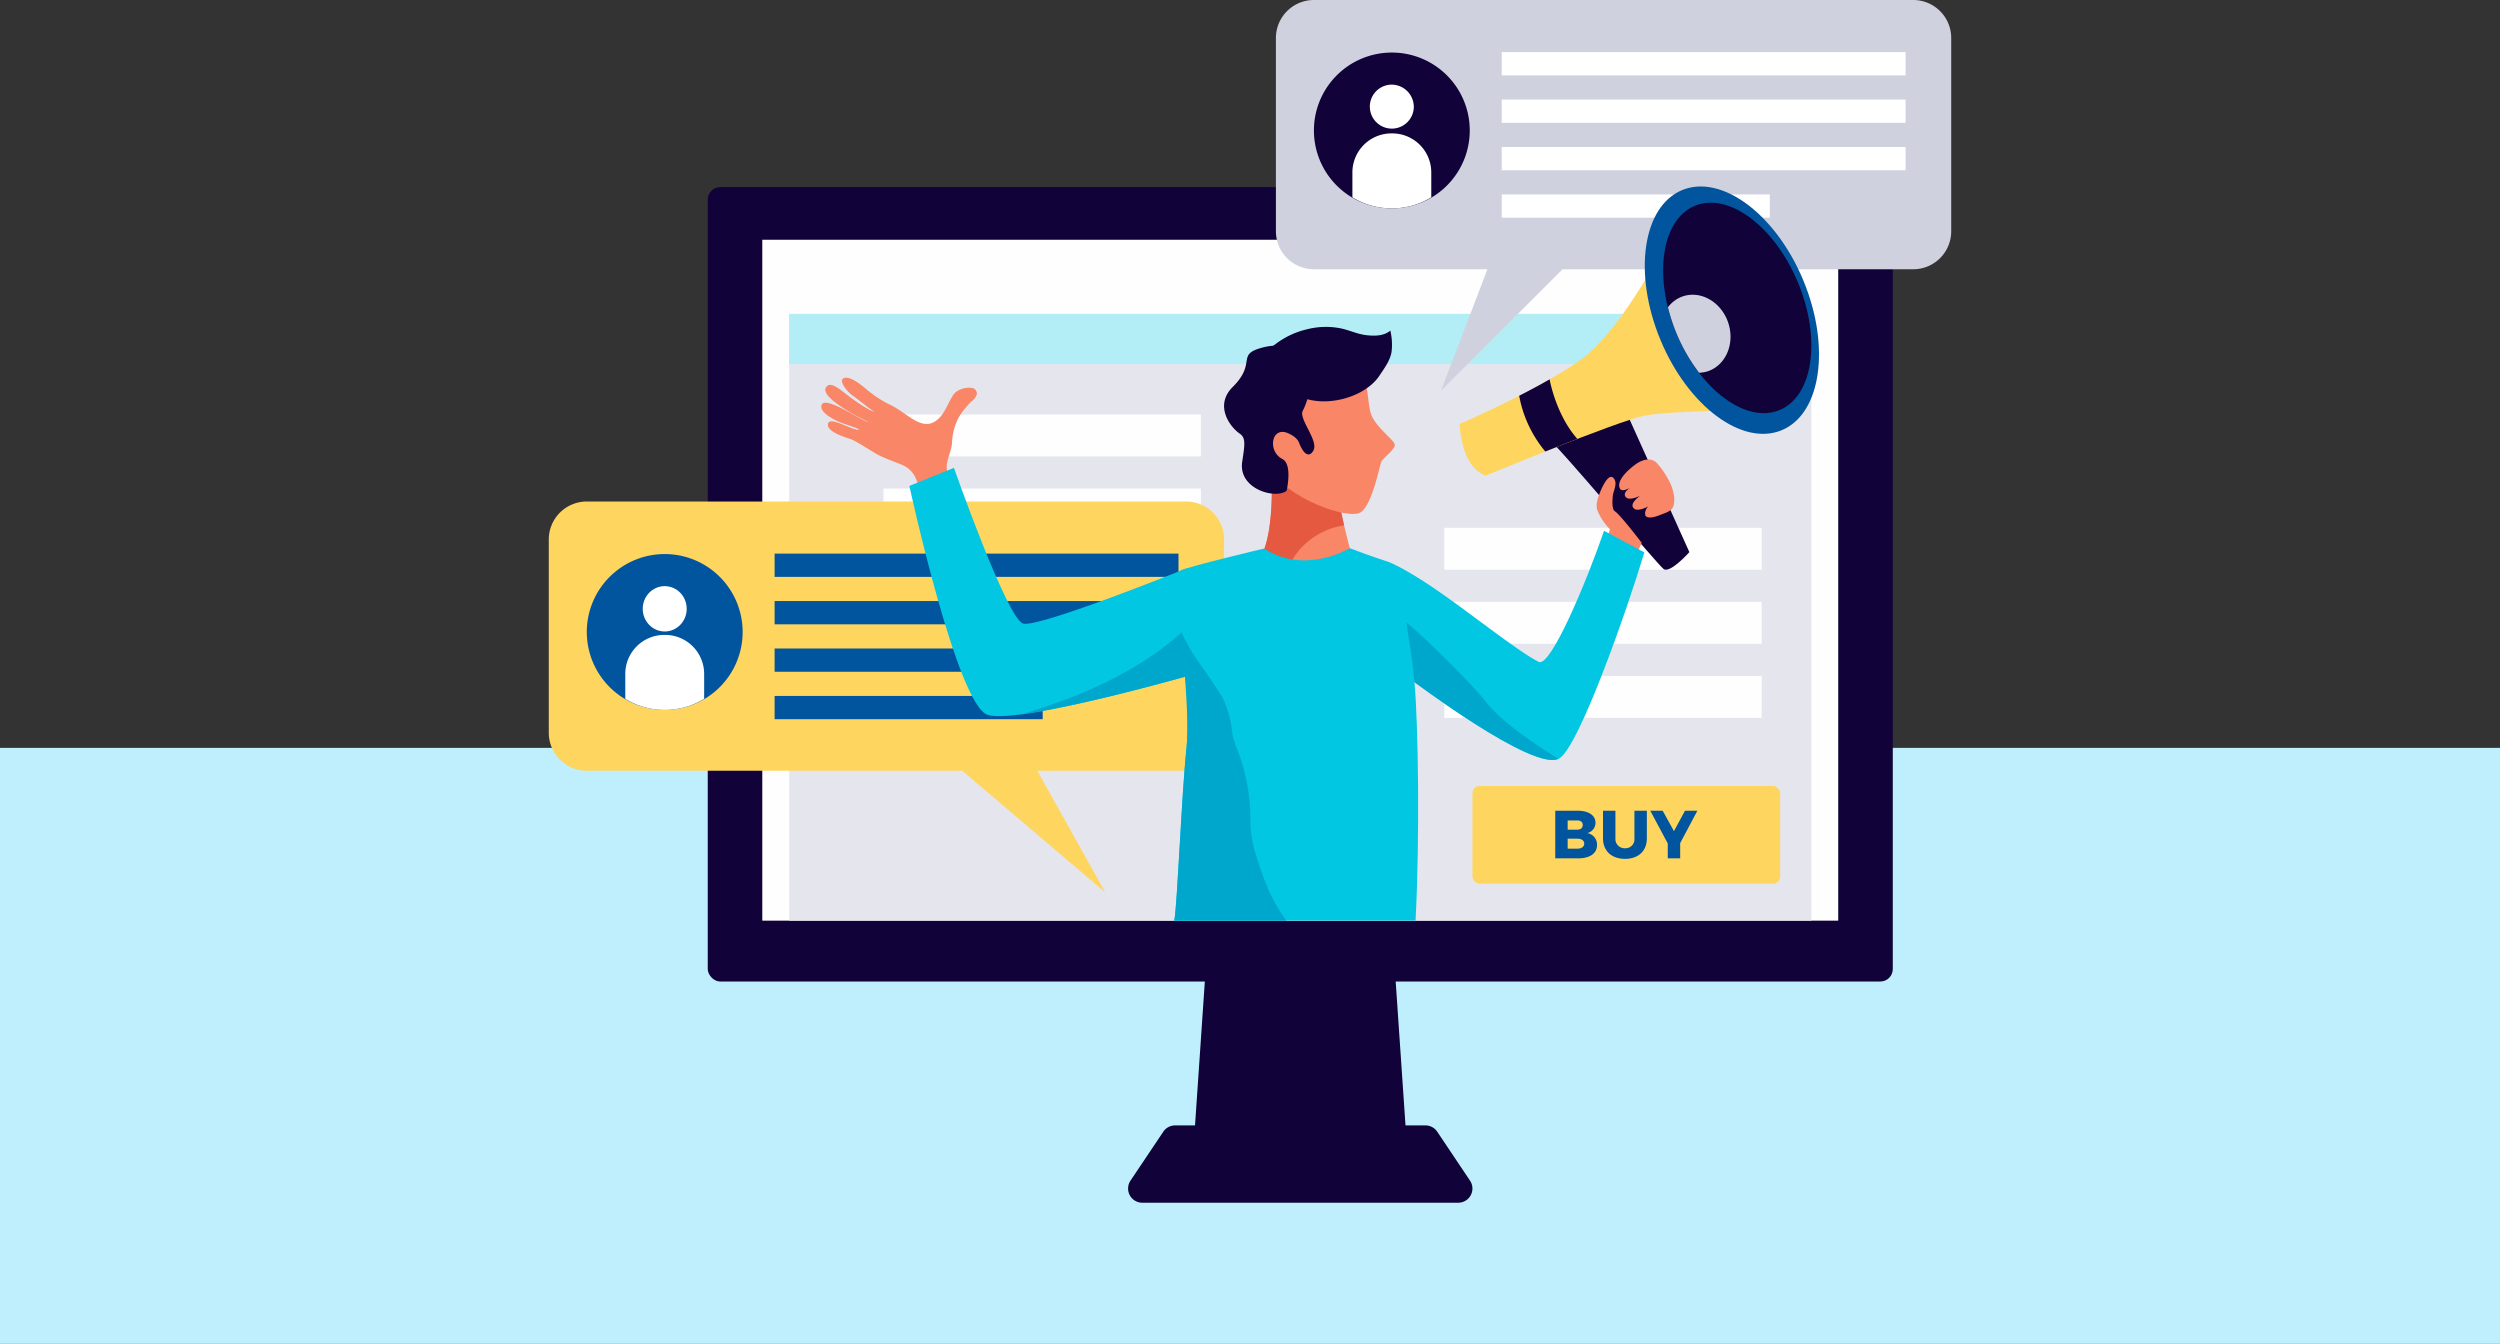 <svg xmlns="http://www.w3.org/2000/svg" width="820" height="440.787" viewBox="0 0 820 440.787">
  <rect x="0" y="0" width="820" height="440.787" fill="#333333" stroke="none"/>
  <g id="Grupo_58574" data-name="Grupo 58574" transform="translate(-509 -1072.758)">
    <rect id="dylan-shaw-UxyWwU6n_ts-unsplash" width="820" height="195.482" transform="translate(509 1318.063)" fill="#bfeffc"/>
    <g id="Grupo_57347" data-name="Grupo 57347" transform="translate(385.012 825.291)">
      <g id="Grupo_57339" data-name="Grupo 57339" transform="translate(356.127 308.844)">
        <path id="Trazado_103359" data-name="Trazado 103359" d="M418.244,394.369H347.052l5.851-85.821h59.489Z" transform="translate(-188.301 -70.806)" fill="#110239"/>
        <path id="Trazado_103360" data-name="Trazado 103360" d="M444.194,324.912a4.653,4.653,0,0,0-3.864-2.067H358.205a4.653,4.653,0,0,0-3.864,2.067l-10.759,16.048a4.654,4.654,0,0,0,3.869,7.243H451.084a4.652,4.652,0,0,0,3.864-7.243Z" transform="translate(-204.92 -15.088)" fill="#110239"/>
        <rect id="Rectángulo_5909" data-name="Rectángulo 5909" width="388.695" height="260.558" rx="4.091" fill="#110239"/>
        <rect id="Rectángulo_5910" data-name="Rectángulo 5910" width="352.903" height="223.335" transform="translate(17.895 17.263)" fill="#fefefe"/>
        <rect id="Rectángulo_5911" data-name="Rectángulo 5911" width="335.27" height="199.013" transform="translate(26.712 41.585)" fill="#e5e6ed"/>
        <rect id="Rectángulo_5912" data-name="Rectángulo 5912" width="335.27" height="16.464" transform="translate(26.712 41.585)" fill="#b3eef6"/>
        <rect id="Rectángulo_5913" data-name="Rectángulo 5913" width="104.121" height="13.744" transform="translate(241.587 111.747)" fill="#fefefe"/>
        <rect id="Rectángulo_5914" data-name="Rectángulo 5914" width="104.121" height="13.745" transform="translate(241.587 136.045)" fill="#fefefe"/>
        <rect id="Rectángulo_5915" data-name="Rectángulo 5915" width="104.121" height="13.744" transform="translate(241.587 160.344)" fill="#fefefe"/>
        <rect id="Rectángulo_5916" data-name="Rectángulo 5916" width="104.122" height="13.744" transform="translate(57.634 74.57)" fill="#fefefe"/>
        <rect id="Rectángulo_5917" data-name="Rectángulo 5917" width="104.122" height="13.744" transform="translate(57.634 98.869)" fill="#fefefe"/>
      </g>
      <g id="Grupo_57342" data-name="Grupo 57342" transform="translate(303.988 247.467)">
        <g id="Grupo_57340" data-name="Grupo 57340" transform="translate(0 164.494)">
          <path id="Trazado_103361" data-name="Trazado 103361" d="M513.031,281.057H316.456a12.465,12.465,0,0,0-12.468,12.463v63.388a12.468,12.468,0,0,0,12.468,12.463H439.609l46.9,39.887-22.272-39.887h48.79a12.467,12.467,0,0,0,12.463-12.463V293.52A12.464,12.464,0,0,0,513.031,281.057Z" transform="translate(-303.988 -281.057)" fill="#fed55f"/>
          <rect id="Rectángulo_5918" data-name="Rectángulo 5918" width="132.475" height="7.627" transform="translate(74.074 17.092)" fill="#01549e"/>
          <rect id="Rectángulo_5919" data-name="Rectángulo 5919" width="132.475" height="7.627" transform="translate(74.074 32.653)" fill="#01549e"/>
          <rect id="Rectángulo_5920" data-name="Rectángulo 5920" width="132.475" height="7.627" transform="translate(74.074 48.215)" fill="#01549e"/>
          <rect id="Rectángulo_5921" data-name="Rectángulo 5921" width="87.925" height="7.627" transform="translate(74.074 63.776)" fill="#01549e"/>
          <path id="Trazado_103362" data-name="Trazado 103362" d="M357.646,310.135a25.556,25.556,0,1,1-25.558-25.558A25.557,25.557,0,0,1,357.646,310.135Z" transform="translate(-294.062 -267.339)" fill="#01549e"/>
          <ellipse id="Elipse_4199" data-name="Elipse 4199" cx="7.212" cy="7.438" rx="7.212" ry="7.438" transform="translate(30.815 27.757)" fill="#fff"/>
          <path id="Trazado_103363" data-name="Trazado 103363" d="M322.177,289.992h-.26a12.8,12.8,0,0,0-12.806,12.8v8.164a24.841,24.841,0,0,0,25.871,0v-8.164A12.8,12.8,0,0,0,322.177,289.992Z" transform="translate(-284.019 -246.236)" fill="#fff"/>
        </g>
        <g id="Grupo_57341" data-name="Grupo 57341" transform="translate(238.499)">
          <path id="Trazado_103364" data-name="Trazado 103364" d="M561.728,247.467H365.153A12.461,12.461,0,0,0,352.69,259.93v63.388a12.461,12.461,0,0,0,12.463,12.463h56.914l-15.25,39.887L446.7,335.782H561.728a12.464,12.464,0,0,0,12.463-12.463V259.93A12.464,12.464,0,0,0,561.728,247.467Z" transform="translate(-352.69 -247.467)" fill="#d0d1de"/>
          <rect id="Rectángulo_5922" data-name="Rectángulo 5922" width="132.475" height="7.628" transform="translate(74.07 17.093)" fill="#fff"/>
          <rect id="Rectángulo_5923" data-name="Rectángulo 5923" width="132.475" height="7.627" transform="translate(74.07 32.654)" fill="#fff"/>
          <rect id="Rectángulo_5924" data-name="Rectángulo 5924" width="132.475" height="7.627" transform="translate(74.07 48.216)" fill="#fff"/>
          <rect id="Rectángulo_5925" data-name="Rectángulo 5925" width="87.925" height="7.627" transform="translate(74.07 63.778)" fill="#fff"/>
          <path id="Trazado_103365" data-name="Trazado 103365" d="M406.347,276.545a25.556,25.556,0,1,1-25.553-25.558A25.556,25.556,0,0,1,406.347,276.545Z" transform="translate(-342.768 -233.749)" fill="#110239"/>
          <path id="Trazado_103366" data-name="Trazado 103366" d="M373.4,260.574a7.214,7.214,0,1,1-7.209-7.439A7.326,7.326,0,0,1,373.4,260.574Z" transform="translate(-328.169 -225.378)" fill="#fff"/>
          <path id="Trazado_103367" data-name="Trazado 103367" d="M370.878,256.4h-.259a12.807,12.807,0,0,0-12.806,12.806v8.163a24.871,24.871,0,0,0,25.872,0v-8.163A12.807,12.807,0,0,0,370.878,256.4Z" transform="translate(-332.725 -212.646)" fill="#fff"/>
        </g>
      </g>
      <g id="Grupo_57344" data-name="Grupo 57344" transform="translate(606.951 505.266)">
        <rect id="Rectángulo_5926" data-name="Rectángulo 5926" width="100.934" height="32.033" rx="2.345" fill="#fed55f"/>
        <g id="Grupo_57343" data-name="Grupo 57343" transform="translate(27.16 8.124)">
          <path id="Trazado_103368" data-name="Trazado 103368" d="M384.6,305.711a3.461,3.461,0,0,1-2.7,3.384,3.85,3.85,0,0,1,3.208,3.937c0,2.674-2.336,4.344-6.009,4.344h-7.7V301.769h7.409C382.355,301.769,384.6,303.307,384.6,305.711Zm-4.187.71c0-.935-.69-1.489-1.827-1.469h-3.115v3.031h3.115C379.725,307.983,380.416,307.4,380.416,306.421Zm.49,6.1c0-.979-.891-1.6-2.316-1.582h-3.115v3.271h3.115C380.014,314.212,380.905,313.591,380.905,312.523Z" transform="translate(-371.4 -301.769)" fill="#01549e"/>
          <path id="Trazado_103369" data-name="Trazado 103369" d="M381.855,314.08a2.955,2.955,0,0,0,3.051-3.247v-9.064h4.074v9.064c0,4.114-2.762,6.719-7.15,6.719-4.408,0-7.233-2.605-7.233-6.719v-9.064h4.074v9.064A3.042,3.042,0,0,0,381.855,314.08Z" transform="translate(-358.937 -301.769)" fill="#01549e"/>
          <path id="Trazado_103370" data-name="Trazado 103370" d="M387.582,312.391v4.985h-4.074V312.5l-5.744-10.734h4.074l3.7,6.7,3.609-6.7h4.069Z" transform="translate(-346.603 -301.769)" fill="#01549e"/>
        </g>
      </g>
      <g id="Grupo_57346" data-name="Grupo 57346" transform="translate(393.359 308.624)">
        <path id="Trazado_103371" data-name="Trazado 103371" d="M377.183,279.758a57.78,57.78,0,0,1-15.769.7,23.262,23.262,0,0,1-5.539-1.2c.255,6.567.3,21.959-4.368,28.335,0,0,1.68,7.566,15.348,7.791s15.206-10.083,15.206-10.083S377.462,289.445,377.183,279.758Z" transform="translate(-208.173 -184.766)" fill="#f88667"/>
        <path id="Trazado_103372" data-name="Trazado 103372" d="M351.581,307.824a4.633,4.633,0,0,0,.206.534l.034.069a7.785,7.785,0,0,0,.426.8l.02.039a10.353,10.353,0,0,0,.7.97l.118.137a11.055,11.055,0,0,0,2.478,2.15l.176.122a14.769,14.769,0,0,0,1.851.97c.088.039.186.074.274.113a18.054,18.054,0,0,0,2.4.818,19.231,19.231,0,0,1,4.025-9.7,24.126,24.126,0,0,1,15.387-8.932,92.656,92.656,0,0,1-2.488-16.151,57.78,57.78,0,0,1-15.769.7,23.262,23.262,0,0,1-5.539-1.2c.255,6.567.3,21.959-4.368,28.335l.044.162Z" transform="translate(-208.173 -184.766)" fill="#e45940"/>
        <path id="Trazado_103373" data-name="Trazado 103373" d="M357.566,274.472s22.395-6.611,25.96-1.19,2.919,14.182,4.407,18.041,7.042,7.928,7.635,9.471-3.722,4.5-4.324,5.7-2.855,13.879-6.743,16.675-24.735-4.628-29.9-14.471S351.562,277.714,357.566,274.472Z" transform="translate(-207.489 -216.341)" fill="#f88667"/>
        <path id="Trazado_103374" data-name="Trazado 103374" d="M377.365,280.47A22.214,22.214,0,0,1,375,292.037c-1.337,2.679,5.348,9.8,3.487,13.036-1.239,2.155-3.051,1.611-4.7-2.649-.563-1.454-2.169-2.463-3.619-3.09-5.48-2.37-6.758,5.979-1.841,8.462,3.438,1.733,1.391,10.445,1.391,10.445-3.692,2.84-15.9-.588-14.564-9.5.852-5.676,1.229-7.835-.759-9.216-3.6-2.5-8.281-9.451-2.361-15.338,8.164-8.115.72-10.7,10.157-13.036S379.431,274.569,377.365,280.47Z" transform="translate(-217.086 -218.407)" fill="#110239"/>
        <path id="Trazado_103375" data-name="Trazado 103375" d="M351.556,280.588c.529-2.057,4.255-4.711,6.1-6.082a27.153,27.153,0,0,1,9.657-4.358,24.883,24.883,0,0,1,10.764-.362c3.061.583,5.627,1.944,8.761,2.3,2.894.333,5.774.2,7.806-1.513a19.993,19.993,0,0,1,.387,7.086c-.509,2.791-2.356,5.294-4.026,7.786-4.544,6.778-16.9,10.534-25.612,6.949-4.212-1.729-7.987-3.227-10.054-6.885A22.1,22.1,0,0,0,351.556,280.588Z" transform="translate(-207.982 -223.299)" fill="#110239"/>
        <path id="Trazado_103376" data-name="Trazado 103376" d="M395.7,274.636l21.65,48.046s-6.337,7.125-8.452,5.544-34.578-40.568-37.747-42.59S395.7,274.636,395.7,274.636Z" transform="translate(-132.609 -202.744)" fill="#110239"/>
        <path id="Trazado_103377" data-name="Trazado 103377" d="M365,324.95s.088,13.815,8.536,16.983c0,0,43.3-17.943,52.007-19.662s40.391-1.988,40.391-1.988L433.99,263.261s-15.313,30.622-29.3,40.656S365,324.95,365,324.95Z" transform="translate(-155.589 -247.073)" fill="#fed55f"/>
        <path id="Trazado_103378" data-name="Trazado 103378" d="M377.558,296.544c3.428-1.362,7-2.772,10.519-4.128-5.309-5.97-8.061-14.3-9.114-19.539-3.281,1.88-6.684,3.7-9.98,5.382A39.753,39.753,0,0,0,377.558,296.544Z" transform="translate(-140.067 -209.603)" fill="#110239"/>
        <path id="Trazado_103379" data-name="Trazado 103379" d="M429.415,290.81c9.02,21.748,5.832,43.736-7.115,49.1S391.541,332,382.525,310.252s-5.832-43.736,7.116-49.1S420.4,269.057,429.415,290.81Z" transform="translate(-107.282 -259.955)" fill="#01549e"/>
        <path id="Trazado_103380" data-name="Trazado 103380" d="M422.88,287.293c7.669,18.5,4.956,37.2-6.058,41.768s-26.165-6.729-33.834-25.23-4.961-37.2,6.053-41.772S415.207,268.787,422.88,287.293Z" transform="translate(-102.491 -255.714)" fill="#110239"/>
        <path id="Trazado_103381" data-name="Trazado 103381" d="M380.084,290.631c-1.028-.627-.739-4.5-.529-5.5.328-1.577,1.415-3.629.323-5.132-1.93-2.664-4.647,4.5-5,5.539-.676,1.988-.921,3.345-.495,4.775a18.723,18.723,0,0,0,4.143,6.254c-.2.715-.421,1.454-.7,2.243a47.047,47.047,0,0,1,5.22,2.644c2.091,1.2,1.979,2.693,3.937,4.035L388.943,301C388.121,299.979,381.8,291.669,380.084,290.631Z" transform="translate(-119.841 -184.141)" fill="#f88667"/>
        <path id="Trazado_103382" data-name="Trazado 103382" d="M388.077,279.45c-1.871-2.018-4.785-1.244-7.047.411-1.655,1.2-6.415,5.054-5.132,7.845,1.068,2.326,7.194-2.816,7.194-2.816-2.258,1.944-6.464,3.5-5.406,5.441,1.18,2.164,6.528-.921,7.7-1.783-1.2.309-7.174,3.932-4.779,5.827,1.641,1.293,6.028-1.425,7.346-2.35-1.763.534-4.163,2.1-3.7,4.544.764,1.332,3.428.451,4.912-.157,2.243-.906,4.349-1.259,4.53-4.04a11.723,11.723,0,0,0,.073-1.508,15.148,15.148,0,0,0-1.969-6.053A26.307,26.307,0,0,0,388.077,279.45Z" transform="translate(-113.965 -188.684)" fill="#f88667"/>
        <path id="Trazado_103383" data-name="Trazado 103383" d="M368.443,316.745a24.577,24.577,0,0,1-2.5-5.323c-.558-1.6-.95-3.227-1.5-4.819a12.663,12.663,0,0,1-1.077-4.721,13.579,13.579,0,0,1,.583-2.884c.318-1.224.769-2.414,1.019-3.653.225-1.107.127-2.179.338-3.281a19.558,19.558,0,0,1,1.9-6.053,22.759,22.759,0,0,1,2.782-3.83,14.24,14.24,0,0,1,1.646-1.753,4.346,4.346,0,0,0,1.508-1.856,1.776,1.776,0,0,0-1.293-2.395c-1.925-.49-4.961.4-6.136,2.013-1.631,2.243-2.4,4.99-4.216,7.155-5.553,6.616-10.764-1.175-17.243-3.972a38.782,38.782,0,0,1-6.263-4.04c-1.156-.872-6.131-5.6-8.482-4.363-1.729.906,1.655,4.878,3.3,5.847.647.382,6.195,4.892,6.92,5.108-1.636-.279-5.891-3.09-9.309-5.764-2.458-1.925-4.838-3.82-6.18-2.723-4.123,3.379,12.057,11.111,13.32,11.822-1.347.113-14.015-8.854-15.21-5.558-.661,1.812,1.969,3.609,4.118,4.78,2.693,1.464,7.218,2.512,8.237,3.3-1.91.651-10.294-5.054-10.3-1.572,0,2.277,5.206,3.981,7.165,4.579,2.022.617,7.953,4.652,9.833,5.543,6.258,2.982,8.844,2.64,11.312,6.386,1.572,2.395,4.373,15.014,6.645,19.818Z" transform="translate(-322.238 -210.034)" fill="#f88667"/>
        <path id="Trazado_103384" data-name="Trazado 103384" d="M430.747,283.02c-5.583,16.253-17.522,45-21.459,42.987-7.395-3.79-23.305-16.8-35.191-24.755-9.212-6.165-13.82-7.963-13.82-7.963l8.271,39.231s39.221,29.789,47.438,25.225c6.464-3.59,22.37-48.883,27.982-67.654C443.97,290.091,430.84,283.093,430.747,283.02Z" transform="translate(-173.991 -170.07)" fill="#01c7e2"/>
        <path id="Trazado_103385" data-name="Trazado 103385" d="M387.309,314.967c-4.417-5.739-21.288-22.262-25.852-25.783l1.318,18.609s39.534,29.721,48.285,26.009C403.528,328.958,392.681,321.936,387.309,314.967Z" transform="translate(-169.396 -146.049)" fill="#00a7cc"/>
        <path id="Trazado_103386" data-name="Trazado 103386" d="M418.971,311.8s-48.236,19.471-53.486,18.1-22.737-51.1-22.737-51.1l-14.608,5.935s15.6,71.733,25.646,75.083,69.906-13.937,69.906-13.937S424.677,328.464,418.971,311.8Z" transform="translate(-299.236 -186.508)" fill="#01c7e2"/>
        <path id="Trazado_103387" data-name="Trazado 103387" d="M348.565,316.475c-4.251,1.528-8.575,3.026-12.919,4.3,20.46-2.7,58.795-13.771,58.795-13.771a104.7,104.7,0,0,0-1.048-18.232C381.517,301.637,364.627,310.711,348.565,316.475Z" transform="translate(-269.985 -147.635)" fill="#00a7cc"/>
        <path id="Trazado_103388" data-name="Trazado 103388" d="M398.762,276.512c-2.209-6.8-8.844-10.749-14.828-8.81a10.315,10.315,0,0,0-4.985,3.614,59.62,59.62,0,0,0,2.782,8.492,57.422,57.422,0,0,0,7.444,12.982,10.033,10.033,0,0,0,2.747-.446C397.9,290.4,400.965,283.314,398.762,276.512Z" transform="translate(-101.232 -231.691)" fill="#d0d1de"/>
        <g id="Grupo_57345" data-name="Grupo 57345" transform="translate(115.783 118.65)">
          <path id="Trazado_103389" data-name="Trazado 103389" d="M349.911,349.5c-1.7,16.743-3.027,51.929-4.03,56.85h79.147c1.4-26.288.931-64.358-.372-78.368-2.267-24.407-8.271-39.231-8.271-39.231s-5.911-1.871-12.919-4.569c0,0-14.569,8.9-28.134.122,0,0-24.486,5.8-27.443,7.214C345.43,292.69,351.733,331.627,349.911,349.5Z" transform="translate(-345.881 -284.184)" fill="#01c7e2"/>
          <path id="Trazado_103390" data-name="Trazado 103390" d="M370.846,350.405a62.521,62.521,0,0,0-4.53-22.83,20.852,20.852,0,0,1-1.454-5.127,34.034,34.034,0,0,0-3.35-11.69c-1.768-2.674-3.56-5.333-5.308-8.021-.975-1.312-1.993-2.708-3.12-4.353a75.273,75.273,0,0,1-4.833-8.55c.926,12.292,2.571,28.707,1.66,37.654-1.7,16.743-3.027,51.929-4.03,56.851h36.836c-4.736-6.092-7.576-13.506-10.358-22.551A40.373,40.373,0,0,1,370.846,350.405Z" transform="translate(-345.881 -262.169)" fill="#00a7cc"/>
        </g>
      </g>
    </g>
  </g>
</svg>
